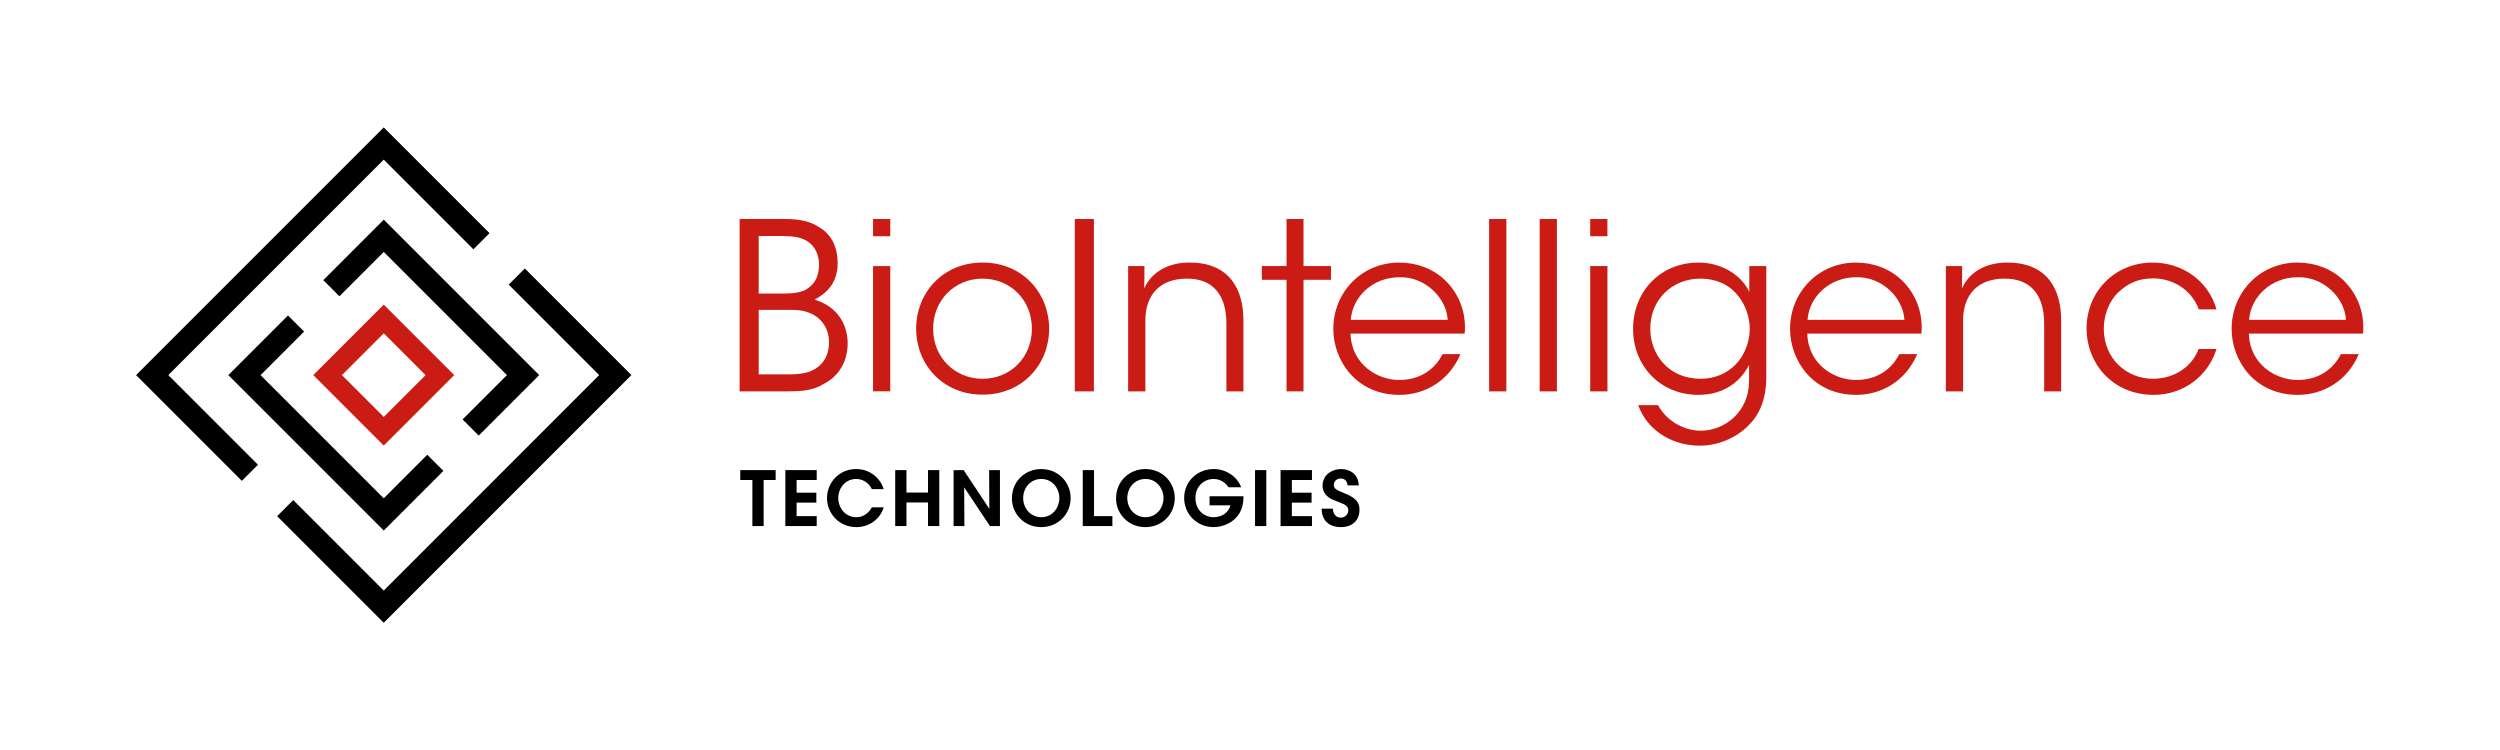 <?xml version="1.0" encoding="UTF-8" standalone="no"?>
<svg
   xmlns:dc="http://purl.org/dc/elements/1.1/"
   xmlns:cc="http://creativecommons.org/ns#"
   xmlns:rdf="http://www.w3.org/1999/02/22-rdf-syntax-ns#"
   xmlns:svg="http://www.w3.org/2000/svg"
   xmlns="http://www.w3.org/2000/svg"
   viewBox="0 0 480 144"
   height="144"
   width="480"
   xml:space="preserve"
   id="svg2"
   version="1.1"><defs
     id="defs6"><clipPath
       id="clipPath38"
       clipPathUnits="userSpaceOnUse"><path
         id="path36"
         d="M 0,108 H 360 V 0 H 0 Z" /></clipPath></defs><g
     transform="matrix(1.333,0,0,-1.333,0,144)"
     id="g10"><g
       transform="translate(49.252,53.998)"
       id="g12"><path
         id="path14"
         style="fill:#ca1c14;fill-opacity:1;fill-rule:nonzero;stroke:none"
         d="M 0,0 6.023,-6.021 12.046,0 6.023,6.022 Z M 6.023,-10.148 -4.127,0 6.023,10.149 16.172,0 Z" /></g><g
       transform="translate(55.275,31.61)"
       id="g16"><path
         id="path18"
         style="fill:#000000;fill-opacity:1;fill-rule:nonzero;stroke:none"
         d="m 0,0 -22.386,22.386 8.592,8.592 2.321,-2.322 -6.271,-6.27 L 0,4.642 6.27,10.914 8.593,8.591 Z" /></g><g
       transform="translate(68.952,45.287)"
       id="g20"><path
         id="path22"
         style="fill:#000000;fill-opacity:1;fill-rule:nonzero;stroke:none"
         d="m 0,0 -2.321,2.322 6.387,6.387 -17.742,17.745 -6.389,-6.39 -2.321,2.323 8.71,8.712 22.387,-22.39 z" /></g><g
       transform="translate(55.273,18.324)"
       id="g24"><path
         id="path26"
         style="fill:#000000;fill-opacity:1;fill-rule:nonzero;stroke:none"
         d="m 0,0 -15.356,15.355 2.322,2.321 L 0,4.642 31.03,35.679 18,48.71 20.322,51.031 35.673,35.679 Z" /></g><g
       transform="translate(34.833,38.766)"
       id="g28"><path
         id="path30"
         style="fill:#000000;fill-opacity:1;fill-rule:nonzero;stroke:none"
         d="M 0,0 -15.233,15.234 20.442,50.91 35.677,35.674 33.355,33.354 20.442,46.268 -10.591,15.234 2.322,2.322 Z" /></g><g
       id="g32"><g
         clip-path="url(#clipPath38)"
         id="g34"><g
           transform="translate(109.28,54.105)"
           id="g40"><path
             id="path42"
             style="fill:#ca1c14;fill-opacity:1;fill-rule:nonzero;stroke:none"
             d="m 0,0 h 4.495 c 1.007,0 2.113,0.098 3.02,0.469 1.478,0.636 2.584,1.912 2.615,4.124 0,2.014 -1.072,3.493 -2.648,4.196 C 6.374,9.258 5.535,9.293 3.993,9.293 H 0 Z m 0,11.642 h 3.758 c 1.141,0 2.146,0.133 2.918,0.501 1.577,0.874 2.013,2.181 2.013,3.69 0,1.812 -0.972,3.054 -2.013,3.523 C 6.04,19.692 5.2,19.894 3.59,19.926 H 0 Z m -2.751,10.735 h 6.543 c 2.248,0 3.79,-0.404 4.897,-1.175 2.013,-1.142 2.684,-3.222 2.684,-5.168 0,-2.918 -1.644,-4.392 -3.322,-5.266 C 12.512,9.392 12.817,5.602 12.817,4.46 12.782,1.778 11.542,-0.234 9.427,-1.344 7.951,-2.25 6.543,-2.449 4.093,-2.449 h -6.844 z" /></g><path
           id="path44"
           style="fill:#ca1c14;fill-opacity:1;fill-rule:nonzero;stroke:none"
           d="m 128.232,74.002 h -2.481 v 2.48 h 2.481 z M 125.751,69.7 h 2.481 V 51.665 h -2.481 z" /><g
           transform="translate(134.407,60.648)"
           id="g46"><path
             id="path48"
             style="fill:#ca1c14;fill-opacity:1;fill-rule:nonzero;stroke:none"
             d="m 0,0 c 0,-4.094 3.12,-7.18 7.113,-7.18 4.025,0 7.112,3.086 7.112,7.212 0,4.127 -3.087,7.212 -7.112,7.212 C 3.12,7.244 0,4.159 0,0.032 Z m -2.448,0.065 c 0,5.035 3.755,9.495 9.561,9.495 5.837,0 9.594,-4.46 9.594,-9.528 0,-5.066 -3.757,-9.496 -9.594,-9.496 -5.806,0 -9.561,4.43 -9.561,9.496 z" /></g><path
           id="path50"
           style="fill:#ca1c14;fill-opacity:1;fill-rule:nonzero;stroke:none"
           d="m 154.809,76.482 h 2.752 V 51.656 h -2.752 z" /><g
           transform="translate(162.492,69.705)"
           id="g52"><path
             id="path54"
             style="fill:#ca1c14;fill-opacity:1;fill-rule:nonzero;stroke:none"
             d="m 0,0 h 2.348 c 0,-1.007 0,-2.014 -0.034,-3.222 1.04,2.349 3.489,3.79 6.708,3.724 5.604,-0.067 7.583,-3.891 7.583,-8.285 v -10.266 h -2.45 v 9.762 c 0,3.89 -1.742,6.542 -5.803,6.474 C 4.628,-1.846 2.481,-4.092 2.481,-7.852 V -18.049 H 0 Z" /></g><g
           transform="translate(185.304,67.727)"
           id="g56"><path
             id="path58"
             style="fill:#ca1c14;fill-opacity:1;fill-rule:nonzero;stroke:none"
             d="M 0,0 H -3.555 V 1.979 H 0 V 8.756 H 2.448 V 1.979 H 6.405 V 0 H 2.448 V -16.07 H 0 Z" /></g><g
           transform="translate(208.519,61.954)"
           id="g60"><path
             id="path62"
             style="fill:#ca1c14;fill-opacity:1;fill-rule:nonzero;stroke:none"
             d="m 0,0 c -0.168,3.153 -3.223,6.241 -6.943,6.14 -3.893,0 -6.782,-2.852 -7.014,-6.14 z m -13.99,-1.981 c 0.135,-4.527 3.991,-6.707 7.047,-6.673 2.781,0 5.029,1.373 6.205,3.723 h 2.584 c -0.84,-1.946 -2.116,-3.423 -3.66,-4.394 -1.508,-0.973 -3.288,-1.477 -5.129,-1.477 -6.276,0 -9.532,4.997 -9.532,9.495 0,5.3 4.094,9.56 9.496,9.56 2.549,0 4.899,-0.905 6.61,-2.549 2.08,-2.014 3.086,-4.799 2.816,-7.685 z" /></g><path
           id="path64"
           style="fill:#ca1c14;fill-opacity:1;fill-rule:nonzero;stroke:none"
           d="m 214.488,76.482 h 2.482 V 51.656 h -2.482 z" /><path
           id="path66"
           style="fill:#ca1c14;fill-opacity:1;fill-rule:nonzero;stroke:none"
           d="m 221.768,76.482 h 2.484 V 51.656 h -2.484 z" /><path
           id="path68"
           style="fill:#ca1c14;fill-opacity:1;fill-rule:nonzero;stroke:none"
           d="m 229.047,69.705 h 2.484 V 51.656 h -2.484 z" /><g
           transform="translate(237.703,60.68)"
           id="g70"><path
             id="path72"
             style="fill:#ca1c14;fill-opacity:1;fill-rule:nonzero;stroke:none"
             d="m 0,0 c 0,-3.656 2.584,-7.212 7.246,-7.212 2.045,0 3.791,0.771 5.067,2.079 1.242,1.309 1.978,3.12 2.013,5.101 0,1.509 -0.504,3.287 -1.644,4.728 C 11.574,6.14 9.764,7.212 7.18,7.212 3.221,7.212 0,4.259 0,0.033 Z m 16.707,-6.943 c 0,-3.423 -1.107,-5.605 -2.684,-7.114 -1.779,-1.746 -4.394,-2.787 -6.843,-2.787 -4.494,0 -7.785,2.586 -8.924,5.84 h 2.851 c 0.436,-0.77 1.073,-1.642 2.145,-2.383 1.31,-0.939 2.855,-1.305 3.994,-1.305 3.457,0 6.981,2.681 6.981,7.177 V -5.2 c -1.276,-2.549 -3.793,-4.327 -7.282,-4.327 -5.636,0 -9.427,4.294 -9.427,9.495 0,5.398 3.925,9.559 9.427,9.559 3.557,0 6.307,-2.011 7.315,-4.226 v 3.724 h 2.447 z" /></g><g
           transform="translate(274.305,61.954)"
           id="g74"><path
             id="path76"
             style="fill:#ca1c14;fill-opacity:1;fill-rule:nonzero;stroke:none"
             d="m 0,0 c -0.17,3.153 -3.221,6.241 -6.945,6.14 -3.891,0 -6.778,-2.852 -7.012,-6.14 z m -13.99,-1.981 c 0.135,-4.527 3.992,-6.707 7.045,-6.673 2.783,0 5.033,1.373 6.207,3.723 h 2.584 c -0.84,-1.946 -2.116,-3.423 -3.657,-4.394 -1.509,-0.973 -3.289,-1.477 -5.134,-1.477 -6.272,0 -9.528,4.997 -9.528,9.495 0,5.3 4.092,9.56 9.494,9.56 2.551,0 4.899,-0.905 6.61,-2.549 C 1.709,3.69 2.717,0.905 2.447,-1.981 Z" /></g><g
           transform="translate(280.273,69.705)"
           id="g78"><path
             id="path80"
             style="fill:#ca1c14;fill-opacity:1;fill-rule:nonzero;stroke:none"
             d="m 0,0 h 2.348 c 0,-1.007 0,-2.014 -0.032,-3.222 1.038,2.349 3.489,3.79 6.709,3.724 5.602,-0.067 7.582,-3.891 7.582,-8.285 V -18.049 H 14.16 v 9.762 c 0,3.89 -1.746,6.542 -5.806,6.474 C 4.631,-1.846 2.482,-4.092 2.482,-7.852 V -18.049 H 0 Z" /></g><g
           transform="translate(319.258,57.762)"
           id="g82"><path
             id="path84"
             style="fill:#ca1c14;fill-opacity:1;fill-rule:nonzero;stroke:none"
             d="m 0,0 c -1.178,-3.824 -4.697,-6.609 -9.025,-6.609 -6.106,0 -9.696,4.696 -9.696,9.527 0,5.334 4.059,9.527 9.528,9.527 4.06,0 7.951,-2.414 9.193,-6.745 h -2.551 c -1.14,3.057 -3.992,4.465 -6.541,4.465 -2.115,0 -3.592,-0.638 -5.099,-2.046 -1.209,-1.176 -2.047,-3.122 -2.047,-5.201 0,-4.262 3.22,-7.212 7.111,-7.212 3.455,0.032 5.77,2.114 6.543,4.294 z" /></g><g
           transform="translate(337.908,61.954)"
           id="g86"><path
             id="path88"
             style="fill:#ca1c14;fill-opacity:1;fill-rule:nonzero;stroke:none"
             d="m 0,0 c -0.168,3.153 -3.221,6.241 -6.945,6.14 -3.893,0 -6.776,-2.852 -7.012,-6.14 z m -13.988,-1.981 c 0.134,-4.527 3.99,-6.707 7.043,-6.673 2.785,0 5.033,1.373 6.207,3.723 h 2.584 c -0.838,-1.946 -2.114,-3.423 -3.657,-4.394 -1.511,-0.973 -3.289,-1.477 -5.134,-1.477 -6.274,0 -9.528,4.997 -9.528,9.495 0,5.3 4.096,9.56 9.494,9.56 2.553,0 4.899,-0.905 6.61,-2.549 2.08,-2.014 3.088,-4.799 2.818,-7.685 z" /></g><path
           id="path90"
           style="fill:#ca1c14;fill-opacity:1;fill-rule:nonzero;stroke:none"
           d="m 231.525,74.002 h -2.479 v 2.48 h 2.479 z" /><g
           transform="translate(108.369,38.889)"
           id="g92"><path
             id="path94"
             style="fill:#000000;fill-opacity:1;fill-rule:nonzero;stroke:none"
             d="M 0,0 H -1.743 V 1.426 H 3.352 V 0 H 1.622 V -6.633 H 0 Z" /></g><g
           transform="translate(113.118,40.315)"
           id="g96"><path
             id="path98"
             style="fill:#000000;fill-opacity:1;fill-rule:nonzero;stroke:none"
             d="M 0,0 H 4.518 V -1.426 H 1.622 v -1.828 h 2.843 v -1.43 H 1.622 V -6.63 H 4.518 V -8.059 H 0 Z" /></g><g
           transform="translate(127.286,34.957)"
           id="g100"><path
             id="path102"
             style="fill:#000000;fill-opacity:1;fill-rule:nonzero;stroke:none"
             d="m 0,0 c -0.491,-1.666 -2.058,-2.854 -3.943,-2.854 -2.461,0 -4.224,1.951 -4.224,4.192 0,2.146 1.667,4.173 4.214,4.173 C -1.635,5.498 -0.316,3.791 0,2.613 h -1.71 c -0.25,0.555 -0.97,1.459 -2.254,1.469 -1.567,0 -2.58,-1.316 -2.58,-2.744 0,-1.47 1.057,-2.763 2.591,-2.763 1.437,0 2.09,1.132 2.243,1.425 z" /></g><g
           transform="translate(128.944,32.256)"
           id="g104"><path
             id="path106"
             style="fill:#000000;fill-opacity:1;fill-rule:nonzero;stroke:none"
             d="M 0,0 V 8.059 H 1.621 V 4.824 H 4.725 V 8.059 H 6.347 V 0 H 4.725 V 3.398 H 1.621 L 1.621,0 Z" /></g><g
           transform="translate(142.502,34.73)"
           id="g108"><path
             id="path110"
             style="fill:#000000;fill-opacity:1;fill-rule:nonzero;stroke:none"
             d="M 0,0 -0.031,5.585 H 1.525 V -2.474 H 0.086 l -3.711,5.576 0.033,-5.576 H -5.149 V 5.585 H -3.7 Z" /></g><g
           transform="translate(147.374,36.287)"
           id="g112"><path
             id="path114"
             style="fill:#000000;fill-opacity:1;fill-rule:nonzero;stroke:none"
             d="m 0,0 c 0,-1.471 1.056,-2.755 2.623,-2.755 1.635,0 2.591,1.413 2.591,2.741 0,1.352 -0.956,2.766 -2.601,2.766 C 1.002,2.752 0,1.424 0,0.008 Z m -1.622,-0.066 c 0,2.58 1.98,4.247 4.225,4.247 2.437,0 4.235,-1.896 4.235,-4.181 0,-2.288 -1.787,-4.185 -4.248,-4.185 -2.471,0 -4.212,1.952 -4.212,4.107 z" /></g><g
           transform="translate(155.958,40.315)"
           id="g116"><path
             id="path118"
             style="fill:#000000;fill-opacity:1;fill-rule:nonzero;stroke:none"
             d="M 0,0 H 1.622 V -6.63 H 4.267 V -8.059 H 0 Z" /></g><g
           transform="translate(162.372,36.287)"
           id="g120"><path
             id="path122"
             style="fill:#000000;fill-opacity:1;fill-rule:nonzero;stroke:none"
             d="m 0,0 c 0,-1.471 1.057,-2.755 2.625,-2.755 1.634,0 2.592,1.413 2.592,2.741 0,1.352 -0.958,2.766 -2.603,2.766 C 1.002,2.752 0,1.424 0,0.008 Z m -1.621,-0.066 c 0,2.58 1.981,4.247 4.223,4.247 2.44,0 4.236,-1.896 4.236,-4.181 0,-2.288 -1.786,-4.185 -4.247,-4.185 -2.47,0 -4.212,1.952 -4.212,4.107 z" /></g><g
           transform="translate(176.944,37.842)"
           id="g124"><path
             id="path126"
             style="fill:#000000;fill-opacity:1;fill-rule:nonzero;stroke:none"
             d="m 0,0 c -0.163,0.25 -0.36,0.481 -0.598,0.664 -0.414,0.327 -0.926,0.533 -1.547,0.533 -1.295,0 -2.612,-0.979 -2.612,-2.732 0,-1.819 1.327,-2.775 2.612,-2.775 0.642,0 1.187,0.186 1.6,0.49 0.424,0.303 0.708,0.74 0.829,1.218 h -3.006 v 1.308 h 4.877 c 0.022,-0.534 -0.054,-1.351 -0.36,-2.028 -0.751,-1.675 -2.481,-2.417 -3.929,-2.417 -2.406,0 -4.247,1.863 -4.247,4.204 0,2.406 1.916,4.161 4.269,4.161 1.818,0 3.419,-1.157 3.94,-2.626 z" /></g><path
           id="path128"
           style="fill:#000000;fill-opacity:1;fill-rule:nonzero;stroke:none"
           d="m 180.769,40.314 h 1.624 v -8.059 h -1.624 z" /><g
           transform="translate(184.449,40.315)"
           id="g130"><path
             id="path132"
             style="fill:#000000;fill-opacity:1;fill-rule:nonzero;stroke:none"
             d="M 0,0 H 4.52 V -1.426 H 1.624 v -1.828 h 2.841 v -1.43 H 1.624 V -6.63 H 4.52 V -8.059 H 0 Z" /></g><g
           transform="translate(191.977,34.762)"
           id="g134"><path
             id="path136"
             style="fill:#000000;fill-opacity:1;fill-rule:nonzero;stroke:none"
             d="m 0,0 c 0.054,-1.089 0.784,-1.297 1.132,-1.297 0.621,0 1.097,0.501 1.097,1.068 0,0.686 -0.576,0.86 -1.697,1.307 -0.609,0.216 -2.013,0.718 -2.013,2.24 0,1.547 1.361,2.388 2.668,2.388 1.066,0 2.482,-0.569 2.546,-2.352 H 2.132 c -0.065,0.369 -0.205,0.99 -1,0.99 C 0.599,4.344 0.141,3.973 0.141,3.43 0.13,2.83 0.565,2.678 1.927,2.112 3.157,1.578 3.843,0.988 3.843,-0.152 c 0,-1.296 -0.795,-2.507 -2.69,-2.507 -1.828,0 -2.775,1.1 -2.766,2.659 z" /></g></g></g></g></svg>